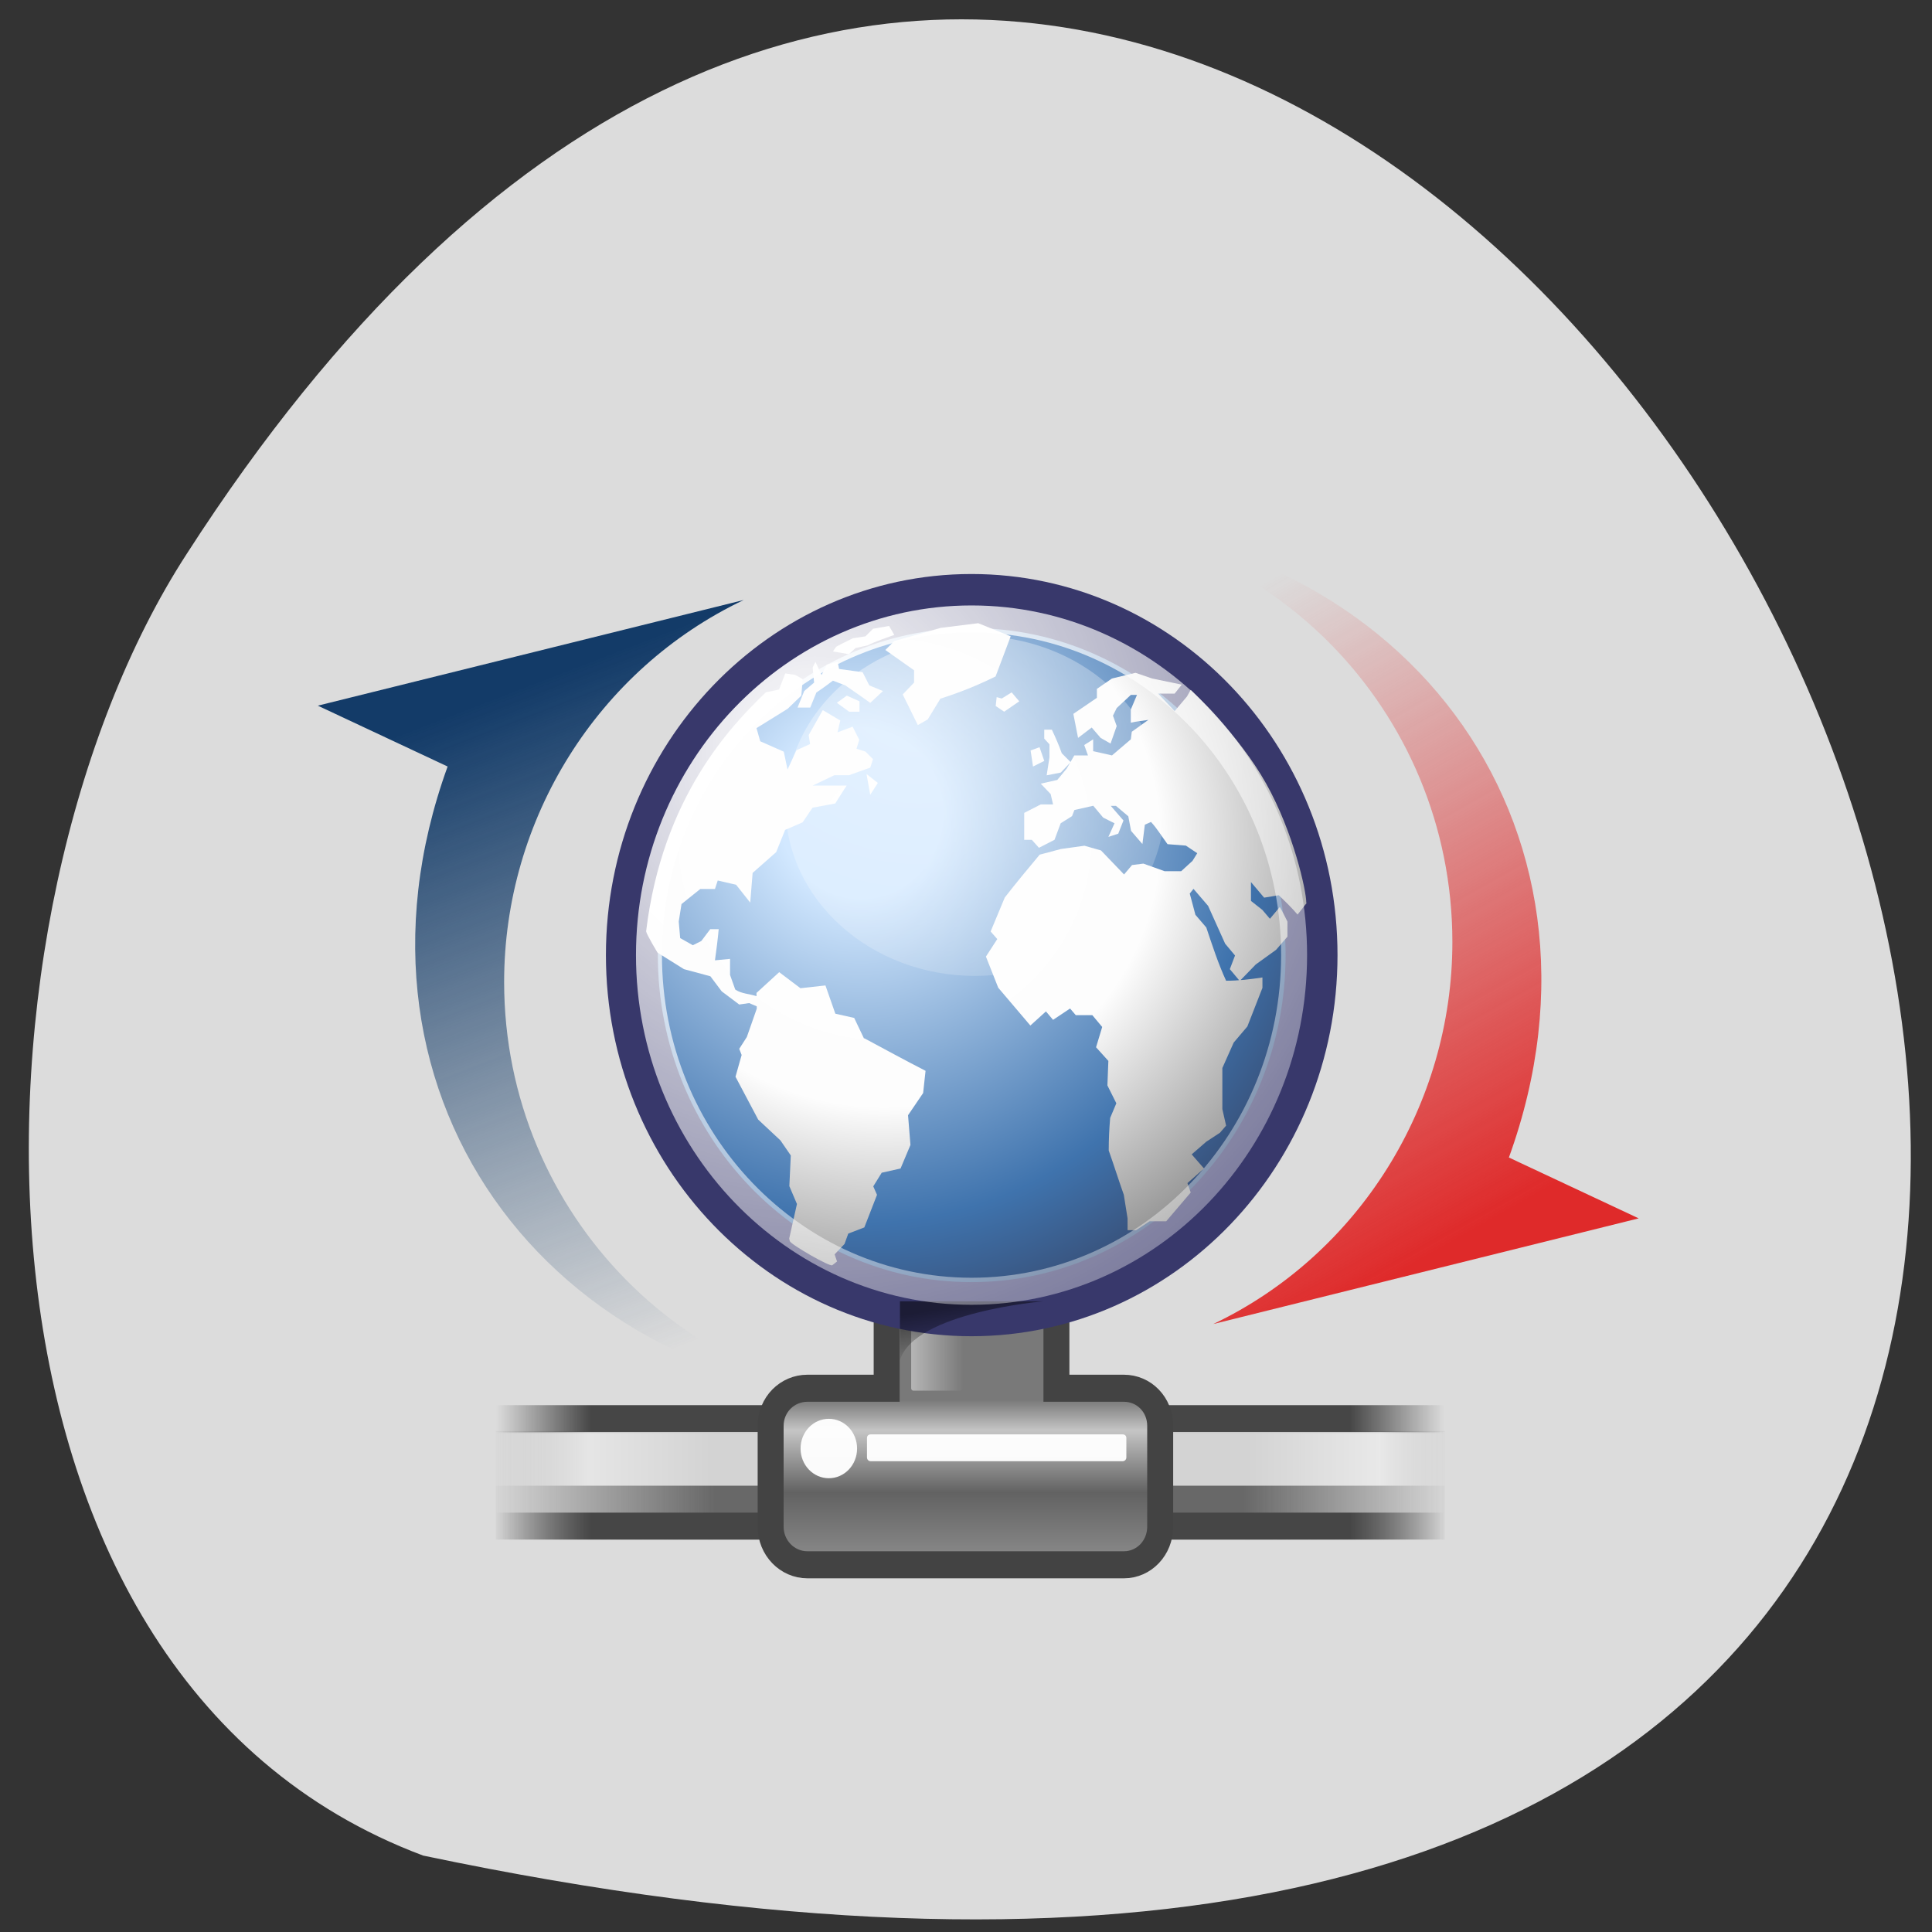 <svg xmlns="http://www.w3.org/2000/svg" viewBox="0 0 16 16" xmlns:xlink="http://www.w3.org/1999/xlink"><rect x="0" y="0" width="16" height="16" fill="#333333" stroke="none"/><defs><linearGradient id="8" gradientUnits="userSpaceOnUse" x1="28.633" y1="29.943" x2="28.784" y2="31.49" gradientTransform="matrix(0.174 0 0 0.277 3.03 2.512)"><stop stop-color="#000" stop-opacity="0.502"/><stop offset="1" stop-color="#000" stop-opacity="0"/></linearGradient><linearGradient id="5" gradientUnits="userSpaceOnUse" x1="36.37" x2="38.11" gradientTransform="matrix(0.245 0 0 0.389 -1.359 2.54)"><stop stop-color="#fff" stop-opacity="0.447"/><stop offset="1" stop-color="#fff" stop-opacity="0"/></linearGradient><linearGradient id="A" gradientUnits="userSpaceOnUse" x1="12.191" y1="12.06" x2="17.85" y2="31.675" gradientTransform="matrix(0.21 0 0 0.281 1.935 2.237)"><stop stop-color="#133b68"/><stop offset="1" stop-color="#133b68" stop-opacity="0"/></linearGradient><linearGradient id="B" gradientUnits="userSpaceOnUse" x1="9.757" y1="12.525" x2="17.85" y2="31.675" gradientTransform="matrix(-0.21 0 0 -0.281 14.268 13.696)"><stop stop-color="#df2a2a"/><stop offset="1" stop-color="#df2a2a" stop-opacity="0"/></linearGradient><linearGradient id="4" gradientUnits="userSpaceOnUse" y1="38.3" x2="0" y2="43.915" gradientTransform="matrix(0.984 0 0 1.016 1.119 -3.02)"><stop stop-color="#797979"/><stop offset="0.198" stop-color="#c5c5c5"/><stop offset="0.599" stop-color="#626262"/><stop offset="1" stop-color="#878787"/></linearGradient><linearGradient id="3" gradientUnits="userSpaceOnUse" x1="1.642" x2="15.343" gradientTransform="matrix(0.589 0 0 0.041 3.03 7.257)"><stop stop-color="#fff" stop-opacity="0"/><stop offset="0.108" stop-color="#fff" stop-opacity="0.706"/><stop offset="0.921" stop-color="#fff" stop-opacity="0.706"/><stop offset="1" stop-color="#fff" stop-opacity="0"/></linearGradient><linearGradient id="0" gradientUnits="userSpaceOnUse" x1="1.642" x2="15.343" gradientTransform="matrix(0.589 0 0 0.082 3.03 2.652)"><stop stop-color="#686868" stop-opacity="0"/><stop offset="0.238" stop-color="#686868"/><stop offset="0.781" stop-color="#686868"/><stop offset="1" stop-color="#686868" stop-opacity="0"/></linearGradient><linearGradient id="2" gradientUnits="userSpaceOnUse" x1="0.612" x2="5.086" gradientTransform="matrix(1.757 0 0 0.051 3.03 -5.547)" xlink:href="#1"/><linearGradient id="1" gradientUnits="userSpaceOnUse" x1="0.612" x2="5.086" gradientTransform="matrix(1.757 0 0 0.05 3.03 -5.858)"><stop stop-color="#464646" stop-opacity="0"/><stop offset="0.1" stop-color="#464646"/><stop offset="0.9" stop-color="#464646"/><stop offset="1" stop-color="#464646" stop-opacity="0"/></linearGradient><radialGradient id="6" gradientUnits="userSpaceOnUse" cx="18.248" cy="15.716" r="29.993" gradientTransform="matrix(0.675 0 0 0.675 7.865 3.59)"><stop stop-color="#d2e8ff"/><stop offset="0.155" stop-color="#d2e8ff"/><stop offset="0.75" stop-color="#3f73ad"/><stop offset="1" stop-color="#36476b"/></radialGradient><radialGradient id="7" gradientUnits="userSpaceOnUse" cx="11.827" cy="10.476" r="32.665" gradientTransform="matrix(0.143 0 0 0.128 5.917 4.36)"><stop stop-color="#fff" stop-opacity="0.424"/><stop offset="1" stop-color="#fff" stop-opacity="0"/></radialGradient><radialGradient id="C" gradientUnits="userSpaceOnUse" cx="15.601" cy="12.142" r="43.527" gradientTransform="matrix(0.675 0 0 0.675 7.865 3.59)"><stop stop-color="#fff"/><stop offset="1" stop-color="#fff" stop-opacity="0.165"/></radialGradient><radialGradient id="9" gradientUnits="userSpaceOnUse" cx="18.634" cy="17.486" fx="18.934" fy="17.81" r="40.693" gradientTransform="matrix(0.148 0 0 0.144 4.538 4.399)"><stop stop-color="#fff"/><stop offset="0.379" stop-color="#fdfdfd"/><stop offset="1" stop-color="#1c1c1c"/></radialGradient></defs><path d="m 3.504 15.367 c 23.371 4.914 8.125 -26.453 -1.957 -10.781 c -1.918 2.953 -2.086 9.266 1.957 10.781" fill="#dcdcdc"/><path d="m 4.105 11.852 h 7.859 v 0.898 h -7.859" fill="url(#0)"/><path d="m 4.105 12.527 h 7.859 v 0.223 h -7.859" fill="url(#1)"/><path d="m 4.105 11.637 h 7.859 v 0.23 h -7.859" fill="url(#2)"/><path d="m 4.105 11.859 h 7.859 v 0.445 h -7.859" fill="url(#3)"/><path d="m 22.589 26.443 c -0.781 0 -1.417 0.627 -1.417 1.41 v 7.606 h -3.052 c -0.781 0 -1.417 0.609 -1.417 1.392 v 3.725 c 0 0.783 0.636 1.41 1.417 1.41 h 12.189 c 0.781 0 1.399 -0.627 1.399 -1.41 v -3.725 c 0 -0.783 -0.618 -1.392 -1.399 -1.392 h -2.598 v -7.606 c 0 -0.783 -0.618 -1.41 -1.399 -1.41" transform="matrix(0.215 0 0 0.224 2.791 3.554)" fill="url(#4)" stroke="#434343"/><path d="m 7.566 10.844 h 0.387 c 0.012 0 0.02 0.008 0.02 0.02 v 0.633 c 0 0.012 -0.008 0.02 -0.02 0.02 h -0.387 c -0.012 0 -0.02 -0.008 -0.02 -0.02 v -0.633 c 0 -0.012 0.008 -0.02 0.02 -0.02" fill="url(#5)"/><path d="m 37.538 19.446 c 0 7.223 -5.867 13.09 -13.1 13.09 c -7.23 0 -13.08 -5.866 -13.08 -13.09 c 0 -7.223 5.849 -13.09 13.08 -13.09 c 7.23 0 13.1 5.848 13.1 13.09" transform="matrix(0.215 0 0 0.224 2.791 3.554)" fill="url(#6)" stroke="#38386b" stroke-width="2"/><path d="m 9.645 6.672 c 0 0.777 -0.703 1.41 -1.57 1.41 c -0.867 0 -1.57 -0.633 -1.57 -1.41 c 0 -0.777 0.703 -1.406 1.57 -1.406 c 0.867 0 1.57 0.629 1.57 1.406" fill="url(#7)"/><path d="m 8.641 10.777 h -1.188 c 0 0 0 0.379 0 0.488 c 0.117 -0.398 1.188 -0.488 1.188 -0.488" fill="url(#8)"/><g fill="#fff" fill-opacity="0.961"><path d="m 7.211 11.879 h 2.086 c 0.02 0 0.031 0.012 0.031 0.031 v 0.16 c 0 0.016 -0.012 0.031 -0.031 0.031 h -2.086 c -0.02 0 -0.031 -0.016 -0.031 -0.031 v -0.16 c 0 -0.02 0.012 -0.031 0.031 -0.031"/><path d="m 7.098 11.996 c 0 0.137 -0.105 0.246 -0.234 0.246 c -0.129 0 -0.234 -0.109 -0.234 -0.246 c 0 -0.137 0.105 -0.246 0.234 -0.246 c 0.129 0 0.234 0.109 0.234 0.246"/></g><g fill="url(#9)"><path d="m 10.82 7.48 c 0 0.039 0 0 0 0 l -0.074 0.094 c -0.051 -0.059 -0.102 -0.109 -0.156 -0.16 l -0.121 0.02 l -0.109 -0.129 v 0.156 l 0.094 0.074 l 0.063 0.074 l 0.082 -0.098 c 0.023 0.039 0.043 0.082 0.063 0.121 v 0.125 l -0.094 0.109 l -0.168 0.121 l -0.133 0.137 l -0.082 -0.098 l 0.043 -0.113 l -0.082 -0.098 l -0.141 -0.313 l -0.121 -0.141 l -0.031 0.039 l 0.047 0.176 l 0.09 0.105 c 0.051 0.152 0.098 0.297 0.164 0.441 c 0.105 0 0.199 -0.012 0.301 -0.027 v 0.086 l -0.125 0.32 l -0.113 0.133 l -0.094 0.211 c 0 0.113 0 0.227 0 0.34 l 0.031 0.137 l -0.051 0.059 l -0.113 0.074 l -0.121 0.105 l 0.102 0.117 l -0.137 0.121 l 0.027 0.078 l -0.203 0.238 h -0.137 l -0.113 0.074 h -0.07 v -0.098 l -0.031 -0.195 c -0.043 -0.121 -0.082 -0.246 -0.125 -0.367 c 0 -0.09 0.004 -0.18 0.012 -0.27 l 0.051 -0.121 l -0.074 -0.148 l 0.008 -0.203 l -0.102 -0.113 l 0.051 -0.168 l -0.082 -0.098 h -0.137 l -0.047 -0.055 l -0.141 0.094 l -0.059 -0.07 l -0.129 0.117 c -0.086 -0.102 -0.176 -0.207 -0.266 -0.313 l -0.102 -0.258 l 0.094 -0.145 l -0.055 -0.063 l 0.117 -0.281 c 0.094 -0.121 0.191 -0.238 0.289 -0.355 l 0.176 -0.047 l 0.195 -0.027 l 0.137 0.039 l 0.191 0.199 l 0.066 -0.078 l 0.094 -0.012 l 0.176 0.063 h 0.137 l 0.094 -0.086 l 0.039 -0.063 l -0.094 -0.063 l -0.152 -0.012 c -0.047 -0.063 -0.086 -0.129 -0.137 -0.184 l -0.051 0.023 l -0.02 0.16 l -0.094 -0.109 l -0.023 -0.121 l -0.102 -0.086 h -0.043 l 0.105 0.121 l -0.043 0.109 l -0.082 0.027 l 0.051 -0.113 l -0.094 -0.047 l -0.082 -0.098 l -0.156 0.035 l -0.02 0.051 l -0.094 0.059 l -0.051 0.137 l -0.129 0.066 l -0.059 -0.066 h -0.063 v -0.223 l 0.137 -0.07 h 0.102 l -0.02 -0.086 l -0.082 -0.086 l 0.137 -0.031 l 0.078 -0.094 l 0.063 -0.109 h 0.113 l -0.031 -0.086 l 0.074 -0.047 v 0.098 l 0.156 0.035 l 0.156 -0.133 l 0.008 -0.063 l 0.137 -0.098 c -0.051 0.008 -0.098 0.012 -0.145 0.023 v -0.109 l 0.051 -0.121 h -0.051 l -0.117 0.109 l -0.031 0.063 l 0.031 0.086 l -0.051 0.145 l -0.082 -0.047 l -0.074 -0.086 l -0.113 0.086 l -0.039 -0.199 l 0.195 -0.133 v -0.074 l 0.125 -0.086 l 0.195 -0.047 l 0.137 0.047 l 0.246 0.051 l -0.059 0.074 h -0.137 l 0.137 0.145 l 0.102 -0.121 l 0.031 -0.055 c 0 0 0.398 0.371 0.625 0.777 c 0.227 0.406 0.332 0.887 0.332 0.984"/><path d="m 8.254 5.773 l -0.008 0.074 l 0.07 0.047 l 0.125 -0.086 l -0.063 -0.074 l -0.082 0.051 l -0.043 -0.012"/><path d="m 8.371 5.27 l -0.27 -0.109 l -0.312 0.039 l -0.383 0.109 l -0.074 0.074 l 0.238 0.168 v 0.102 l -0.094 0.098 l 0.125 0.254 l 0.082 -0.047 l 0.105 -0.172 c 0.16 -0.051 0.305 -0.109 0.457 -0.184 l 0.125 -0.332"/><path d="m 8.648 6.301 l -0.039 -0.113 l -0.074 0.027 l 0.02 0.133 l 0.094 -0.047"/><path d="m 8.691 6.273 l -0.023 0.148 l 0.117 -0.023 l 0.082 -0.086 l -0.074 -0.074 c -0.023 -0.066 -0.051 -0.129 -0.082 -0.195 h -0.063 v 0.074 l 0.043 0.047 v 0.109"/><path d="m 7.156 8.602 l -0.082 -0.172 l -0.156 -0.035 l -0.082 -0.234 l -0.207 0.023 l -0.176 -0.133 l -0.188 0.172 v 0.027 c -0.059 -0.02 -0.125 -0.02 -0.176 -0.055 l -0.043 -0.121 v -0.133 l -0.125 0.012 c 0.012 -0.086 0.023 -0.172 0.031 -0.258 h -0.07 l -0.074 0.098 l -0.07 0.035 l -0.105 -0.059 l -0.012 -0.137 l 0.023 -0.145 l 0.156 -0.125 h 0.121 l 0.023 -0.07 l 0.152 0.035 l 0.117 0.148 l 0.02 -0.246 l 0.195 -0.172 l 0.074 -0.184 l 0.145 -0.063 l 0.082 -0.121 l 0.188 -0.035 l 0.094 -0.148 c -0.094 0 -0.188 0 -0.281 0 l 0.18 -0.086 h 0.121 l 0.176 -0.063 l 0.023 -0.07 l -0.063 -0.063 l -0.074 -0.023 l 0.023 -0.074 l -0.055 -0.109 l -0.125 0.047 l 0.023 -0.098 l -0.145 -0.086 l -0.117 0.207 l 0.012 0.074 l -0.113 0.051 l -0.074 0.16 l -0.031 -0.148 l -0.195 -0.086 l -0.031 -0.109 l 0.258 -0.16 l 0.113 -0.109 l 0.012 -0.137 l -0.063 -0.035 l -0.082 -0.012 l -0.051 0.133 c 0 0 -0.086 0.02 -0.109 0.023 c -0.285 0.273 -0.859 0.867 -0.992 1.98 c 0.004 0.027 0.094 0.176 0.094 0.176 l 0.219 0.137 l 0.219 0.059 l 0.094 0.125 l 0.145 0.109 l 0.082 -0.012 l 0.063 0.027 v 0.02 l -0.082 0.234 l -0.063 0.098 l 0.02 0.051 l -0.051 0.18 l 0.188 0.355 l 0.184 0.172 l 0.086 0.125 l -0.012 0.254 l 0.063 0.148 l -0.063 0.281 c 0 0 -0.004 0 0.004 0.027 c 0.008 0.027 0.332 0.215 0.352 0.199 c 0.02 -0.016 0.039 -0.031 0.039 -0.031 l -0.02 -0.059 l 0.082 -0.086 l 0.031 -0.086 l 0.133 -0.051 l 0.105 -0.27 l -0.031 -0.07 l 0.07 -0.113 l 0.156 -0.035 l 0.082 -0.195 l -0.02 -0.246 l 0.125 -0.184 l 0.02 -0.184 c -0.168 -0.086 -0.34 -0.18 -0.508 -0.27"/><path d="m 6.93 5.82 l 0.102 0.074 h 0.086 v -0.086 l -0.105 -0.047 l -0.082 0.059"/><path d="m 6.66 5.723 l -0.055 0.137 h 0.105 l 0.051 -0.125 c 0.047 -0.031 0.09 -0.063 0.137 -0.098 l 0.102 0.039 c 0.07 0.047 0.141 0.098 0.207 0.145 l 0.105 -0.098 l -0.113 -0.047 l -0.055 -0.109 l -0.195 -0.027 l -0.012 -0.059 l -0.09 0.023 l -0.043 0.086 l -0.051 -0.109 l -0.023 0.047 l 0.012 0.125 l -0.082 0.07"/><path d="m 7.03 5.418 l 0.055 -0.051 l 0.102 -0.023 c 0.07 -0.035 0.145 -0.059 0.219 -0.086 l -0.043 -0.074 l -0.133 0.023 l -0.063 0.063 l -0.105 0.016 l -0.094 0.047 l -0.043 0.023 l -0.027 0.039 l 0.133 0.023"/><path d="m 7.207 6.582 l 0.063 -0.098 l -0.094 -0.074 l 0.031 0.172"/></g><path d="m 3.707 6.348 c -1 2.758 0.898 5.273 3.906 5.273 c -1.895 0 -3.438 -1.566 -3.438 -3.488 c 0 -1.352 0.777 -2.59 1.984 -3.164 l -3.527 0.875" fill="url(#A)"/><path d="m 12.496 9.586 c 1 -2.758 -0.898 -5.273 -3.902 -5.273 c 1.895 0 3.434 1.566 3.434 3.488 c 0 1.352 -0.777 2.59 -1.98 3.164 l 3.523 -0.875" fill="url(#B)"/><path d="m 36.866 19.446 c 0 6.858 -5.558 12.428 -12.425 12.428 c -6.848 0 -12.425 -5.57 -12.425 -12.428 c 0 -6.858 5.577 -12.428 12.425 -12.428 c 6.866 0 12.425 5.57 12.425 12.428" transform="matrix(0.215 0 0 0.224 2.791 3.554)" fill="none" stroke="url(#C)"/></svg>